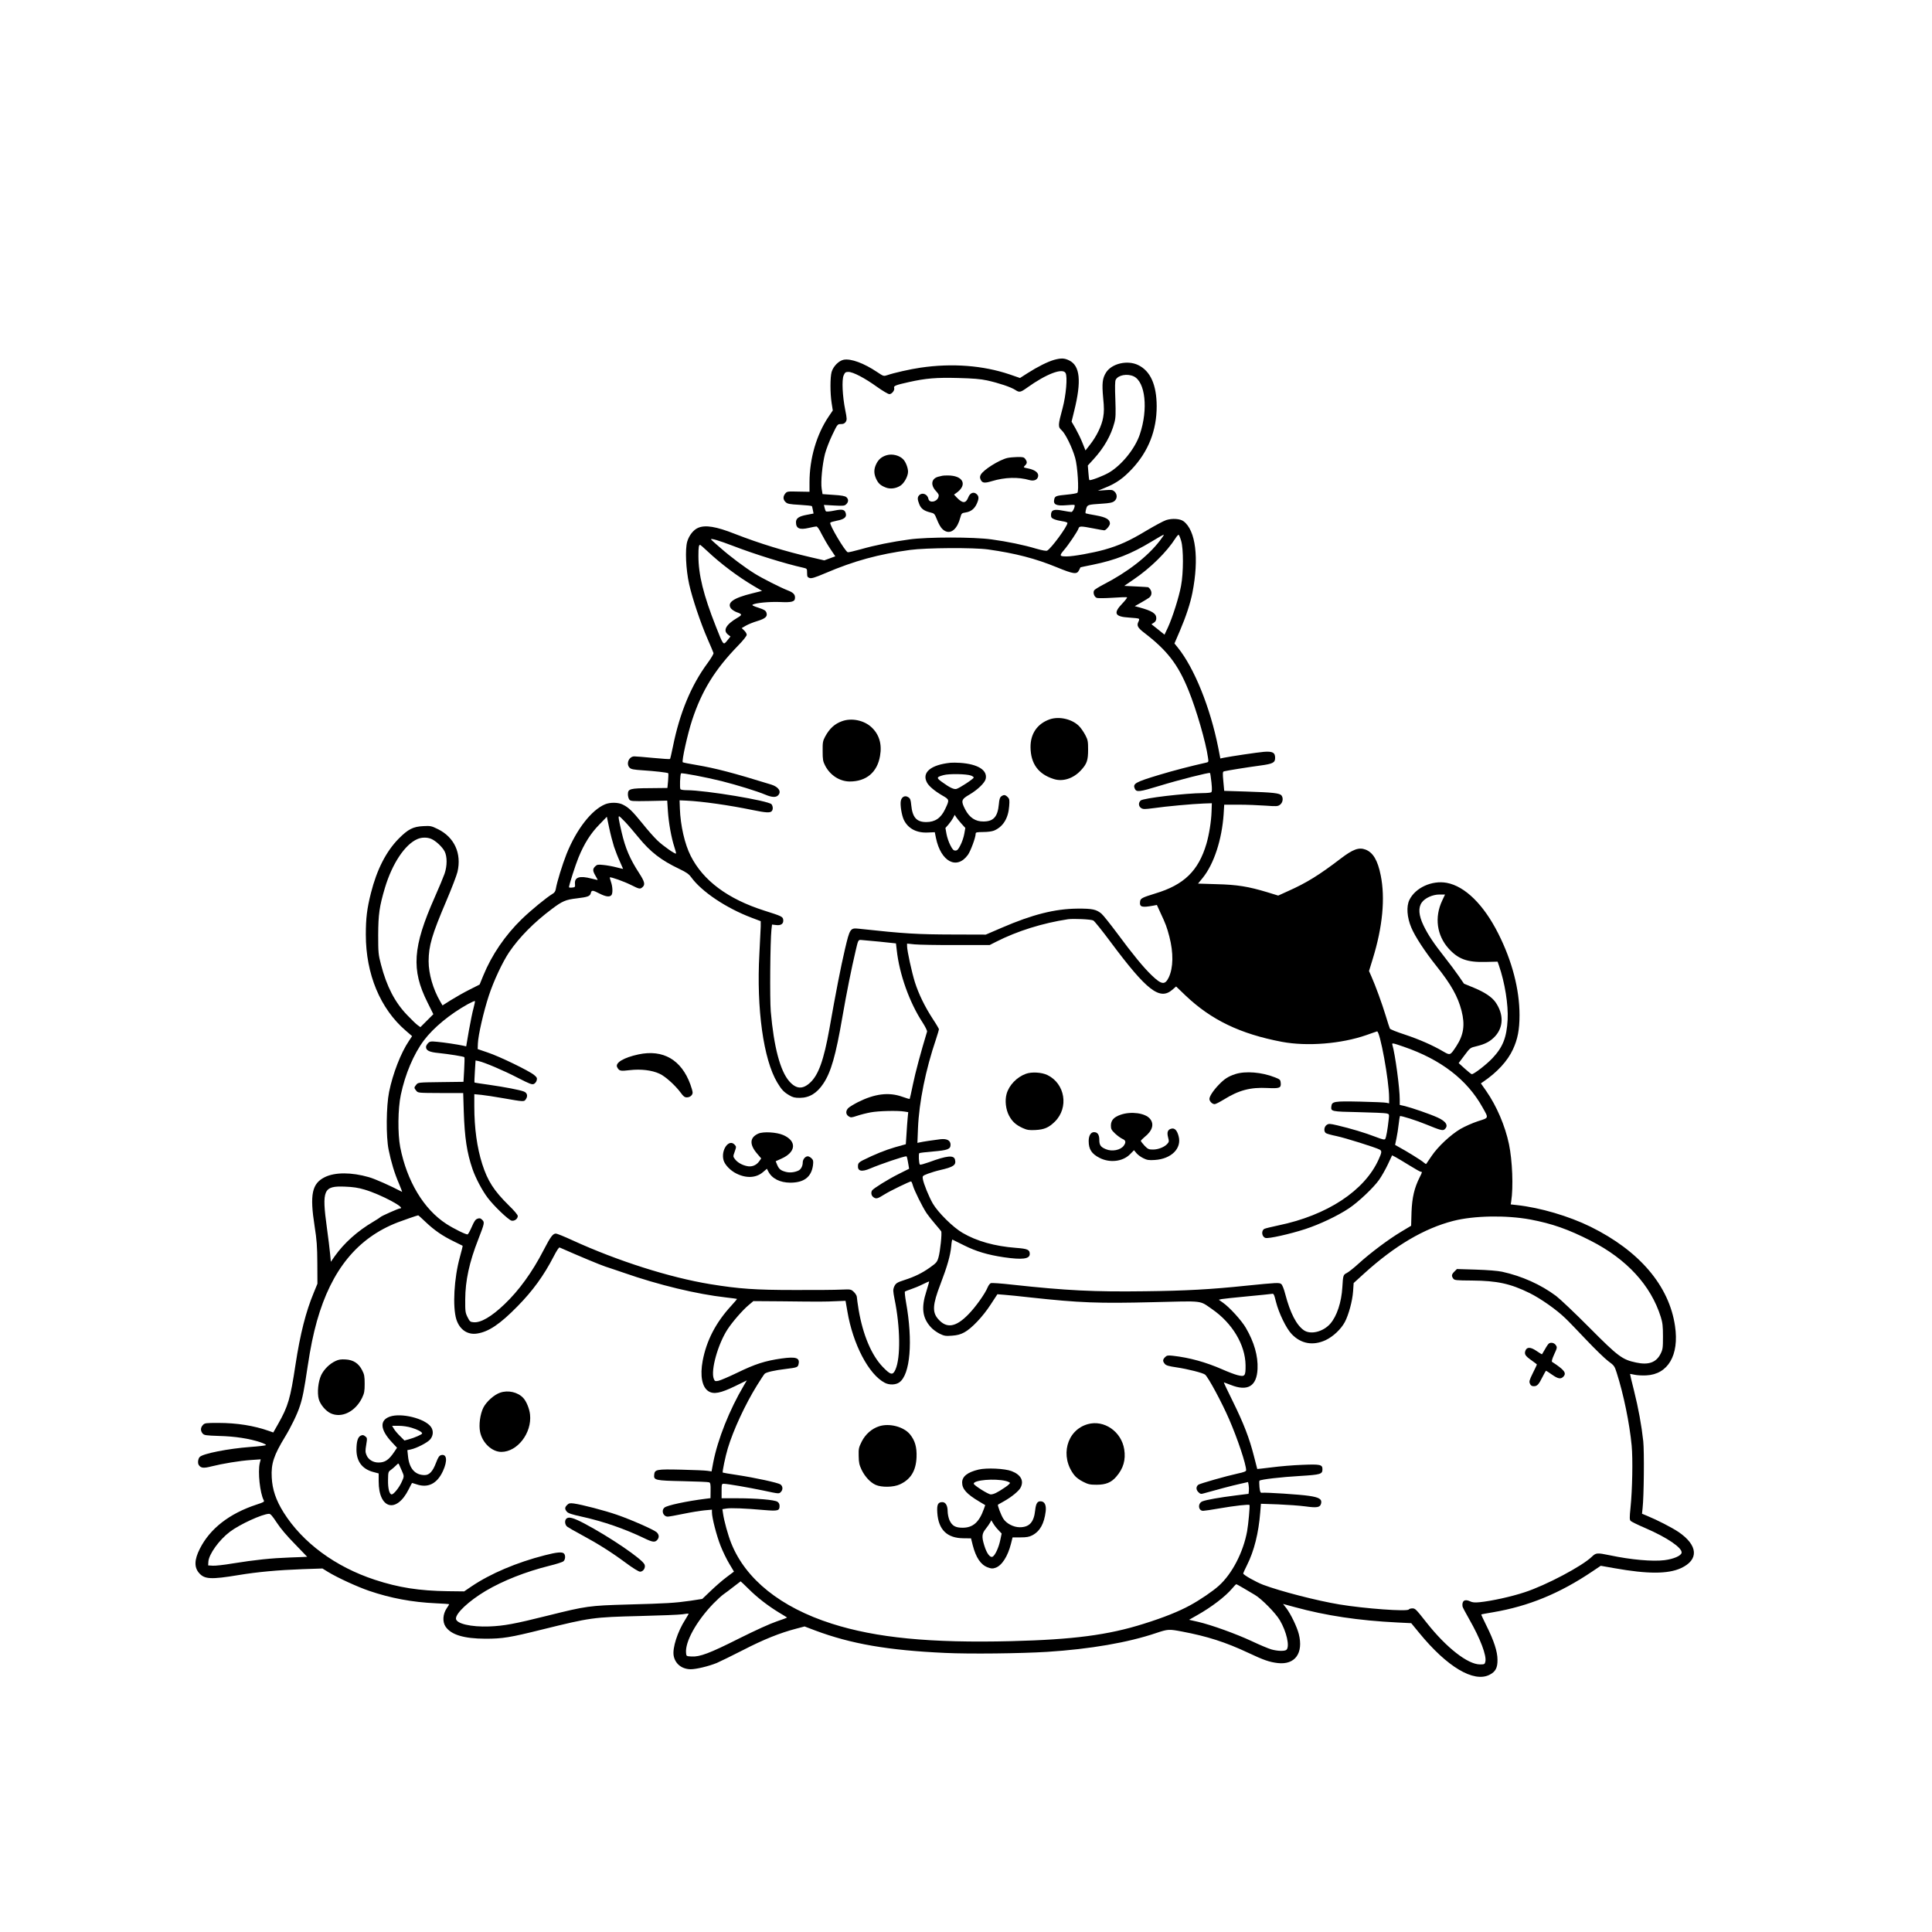 <?xml version="1.0" standalone="no"?>
<!DOCTYPE svg PUBLIC "-//W3C//DTD SVG 20010904//EN"
 "http://www.w3.org/TR/2001/REC-SVG-20010904/DTD/svg10.dtd">
<svg version="1.0" xmlns="http://www.w3.org/2000/svg"
 width="2000pt" height="2000pt" viewBox="0 0 2000 2000"
 preserveAspectRatio="xMidYMid meet">
<g transform="translate(0,2000) scale(0.1,-0.1)"
fill="#000000" stroke="none">
<path d="M10913 16275 c-65 -18 -173 -72 -276 -138 l-78 -50 -107 37 c-275 93
-595 118 -922 70 -105 -15 -278 -54 -346 -78 -36 -12 -39 -11 -103 32 -137 92
-271 142 -347 128 -51 -10 -108 -68 -125 -126 -16 -56 -16 -221 0 -322 l12
-77 -42 -62 c-126 -186 -199 -435 -199 -682 l0 -98 -116 2 c-111 3 -117 2
-135 -20 -25 -31 -24 -63 4 -89 19 -18 39 -22 145 -28 68 -4 124 -10 126 -13
3 -3 7 -22 11 -42 l7 -35 -73 -14 c-80 -15 -109 -36 -109 -76 0 -65 37 -81
132 -59 35 8 70 15 79 15 10 0 30 -28 53 -76 21 -41 61 -111 90 -154 l53 -79
-57 -21 -57 -21 -134 31 c-273 63 -534 143 -791 243 -195 77 -306 95 -381 63
-48 -20 -94 -78 -113 -143 -23 -80 -14 -287 20 -440 32 -145 119 -404 191
-568 31 -71 59 -137 61 -145 3 -8 -25 -55 -61 -104 -170 -230 -289 -516 -359
-865 -14 -68 -27 -125 -30 -128 -2 -3 -80 2 -173 11 -92 9 -181 16 -196 16
-57 0 -89 -78 -49 -118 15 -15 42 -20 133 -26 125 -8 260 -23 267 -31 2 -2 1
-37 -2 -78 l-7 -74 -182 -2 c-206 -1 -227 -7 -227 -64 0 -18 6 -42 14 -53 14
-18 26 -19 204 -16 l189 4 7 -108 c8 -123 36 -278 67 -372 12 -35 19 -65 17
-68 -9 -8 -132 78 -191 134 -33 31 -104 111 -157 178 -105 129 -141 164 -201
194 -47 25 -132 26 -185 4 -140 -58 -297 -259 -399 -514 -43 -108 -100 -293
-111 -361 -4 -25 -14 -41 -34 -52 -63 -38 -222 -168 -319 -262 -172 -167 -311
-371 -398 -584 l-38 -93 -105 -53 c-58 -29 -144 -78 -192 -108 l-87 -55 -24
41 c-74 127 -120 286 -120 417 1 161 34 273 184 625 54 127 106 262 115 300
44 190 -32 357 -201 441 -69 34 -78 36 -152 32 -107 -5 -158 -31 -258 -132
-128 -131 -224 -318 -285 -560 -41 -162 -53 -261 -53 -431 0 -409 149 -767
413 -994 l66 -57 -33 -50 c-83 -122 -167 -339 -205 -527 -30 -148 -33 -462 -5
-599 26 -128 61 -244 106 -348 21 -50 36 -90 33 -88 -122 64 -277 133 -343
152 -181 52 -350 52 -455 1 -135 -66 -159 -179 -107 -510 22 -140 27 -207 28
-382 l1 -212 -38 -93 c-81 -194 -140 -424 -189 -745 -54 -356 -76 -429 -180
-614 l-50 -88 -42 15 c-158 56 -335 84 -527 84 -130 0 -141 -1 -160 -22 -25
-27 -26 -59 -3 -87 17 -19 30 -21 173 -26 163 -4 312 -27 428 -66 35 -12 60
-25 55 -29 -4 -4 -78 -13 -163 -19 -227 -17 -487 -68 -522 -103 -18 -18 -24
-64 -10 -84 21 -32 50 -35 131 -14 116 29 291 58 408 66 l102 7 -10 -39 c-21
-92 2 -311 41 -384 9 -16 1 -21 -73 -45 -283 -93 -483 -249 -588 -457 -58
-114 -60 -193 -8 -252 56 -65 124 -68 409 -21 192 32 409 52 661 61 l207 7 60
-37 c99 -60 300 -152 422 -194 223 -76 446 -118 690 -129 77 -3 140 -8 140
-10 0 -2 -12 -22 -27 -44 -39 -59 -44 -137 -11 -187 57 -85 189 -125 413 -126
179 0 257 13 590 96 499 123 523 127 1010 139 209 5 407 13 440 18 33 6 61 8
63 7 2 -2 -14 -30 -34 -62 -81 -126 -135 -296 -120 -375 16 -84 85 -138 176
-139 57 0 186 31 270 65 35 15 159 76 275 135 209 108 381 177 547 220 l87 23
108 -41 c374 -140 756 -206 1347 -233 254 -12 779 -6 1056 11 448 29 836 96
1129 195 122 41 133 41 269 15 260 -49 450 -110 682 -219 159 -75 221 -97 308
-107 179 -20 267 103 217 301 -19 74 -82 205 -128 266 l-35 45 122 -33 c322
-88 659 -139 1063 -159 l142 -7 83 -101 c288 -352 564 -517 728 -433 61 31 83
71 82 155 0 85 -37 198 -114 352 -31 63 -56 116 -54 117 1 2 56 12 122 23 369
63 688 194 1027 422 l88 59 142 -25 c342 -61 552 -61 687 0 190 87 179 238
-27 377 -68 45 -217 122 -322 165 l-53 22 6 57 c14 123 18 588 7 693 -18 165
-50 341 -96 525 -24 94 -42 171 -41 172 1 1 22 -3 46 -8 25 -6 79 -9 121 -7
226 10 343 209 299 509 -60 418 -368 780 -875 1030 -224 110 -522 198 -763
224 l-63 7 5 32 c23 149 12 421 -23 591 -40 191 -128 396 -235 550 l-56 80 22
15 c146 99 253 215 309 335 50 107 69 206 69 357 0 266 -77 561 -220 844 -151
300 -345 490 -534 525 -153 28 -325 -51 -386 -177 -33 -67 -25 -181 20 -287
38 -91 141 -248 258 -395 154 -193 224 -318 262 -466 37 -146 22 -249 -54
-366 -64 -97 -63 -97 -137 -54 -107 63 -248 125 -399 175 -80 26 -148 53 -152
61 -4 7 -23 67 -43 133 -39 128 -107 314 -148 406 l-25 57 39 127 c102 330
130 628 82 864 -31 155 -79 236 -157 266 -69 26 -130 4 -257 -93 -221 -169
-354 -252 -548 -338 l-99 -45 -114 35 c-196 59 -311 78 -524 83 l-192 6 49 60
c116 144 198 396 216 658 l6 99 151 0 c83 0 207 -5 276 -10 114 -8 127 -8 150
9 29 21 37 67 17 95 -19 26 -87 33 -368 42 l-226 7 -9 99 c-8 84 -7 99 6 103
25 7 246 43 375 60 133 18 155 30 155 80 0 55 -27 69 -117 62 -70 -6 -338 -46
-419 -62 l-31 -7 -22 113 c-83 417 -249 826 -419 1036 l-34 42 55 128 c64 150
109 286 131 398 70 355 34 645 -92 739 -36 27 -118 32 -180 12 -28 -9 -120
-59 -206 -110 -174 -105 -283 -154 -436 -197 -119 -33 -320 -69 -385 -69 -78
0 -81 6 -32 64 49 57 143 196 152 226 8 25 24 25 153 0 56 -11 107 -20 113
-20 18 0 59 49 59 70 0 43 -40 66 -146 85 -54 9 -102 19 -105 21 -4 2 -2 21 4
43 13 47 13 47 165 57 79 5 108 11 127 26 32 25 33 70 3 99 -21 19 -30 20 -98
15 l-75 -6 80 33 c111 45 181 95 272 191 171 182 257 400 257 651 -1 222 -65
365 -192 426 -111 54 -273 16 -332 -77 -38 -60 -44 -113 -30 -264 10 -100 10
-144 0 -200 -14 -85 -68 -197 -137 -284 l-46 -59 -32 80 c-17 43 -50 110 -72
149 l-40 69 28 115 c75 304 60 462 -51 518 -50 25 -83 27 -157 7z m118 -137
c21 -39 5 -228 -31 -363 -48 -177 -49 -194 -10 -229 38 -33 110 -179 140 -286
25 -84 41 -343 23 -361 -6 -6 -53 -14 -105 -19 -114 -11 -126 -15 -134 -46
-14 -57 18 -73 126 -64 41 4 78 5 82 3 13 -6 -15 -73 -31 -73 -9 0 -50 6 -91
14 -90 18 -120 7 -120 -45 0 -25 6 -33 33 -44 19 -8 57 -17 85 -21 30 -4 52
-12 52 -18 0 -35 -168 -264 -210 -286 -10 -5 -50 2 -113 20 -126 38 -299 74
-462 96 -183 26 -664 26 -850 0 -179 -24 -357 -60 -504 -102 -68 -19 -129 -33
-135 -31 -30 12 -193 287 -181 306 2 5 34 14 69 21 74 14 102 36 92 74 -10 42
-35 48 -121 30 -43 -9 -81 -12 -85 -7 -4 4 -11 21 -14 37 l-7 29 106 -6 c96
-5 108 -4 126 14 24 24 24 51 1 72 -13 12 -49 19 -133 24 l-114 8 -9 55 c-11
70 6 249 34 361 12 46 46 135 76 197 53 111 54 112 89 112 25 0 39 6 50 23 13
21 13 33 -5 122 -29 145 -37 310 -17 358 14 32 20 37 50 37 48 0 170 -64 296
-155 58 -41 115 -75 128 -75 26 0 58 42 49 65 -7 20 18 30 154 60 175 39 282
48 508 42 154 -4 231 -10 300 -25 122 -27 248 -69 293 -99 41 -27 53 -25 119
22 202 145 371 209 401 153z m705 -34 c121 -57 151 -339 64 -599 -49 -148
-188 -320 -321 -398 -61 -35 -194 -86 -202 -76 -3 2 -7 37 -10 77 l-6 73 61
67 c107 117 180 246 214 376 14 51 15 92 10 243 -5 124 -4 189 4 202 25 49
120 66 186 35z m271 -1701 c-127 -165 -335 -326 -586 -455 -46 -24 -88 -50
-94 -59 -15 -23 0 -68 26 -78 12 -5 85 -4 165 1 79 6 146 8 149 4 3 -3 -19
-33 -50 -65 -95 -99 -77 -135 70 -144 51 -3 97 -8 102 -12 6 -3 4 -16 -4 -31
-20 -39 -8 -62 58 -113 239 -183 351 -327 460 -596 80 -195 180 -539 202 -697
7 -44 6 -47 -16 -52 -165 -37 -345 -84 -484 -126 -256 -77 -281 -92 -257 -146
17 -36 49 -32 255 31 202 62 514 141 523 133 3 -3 9 -47 15 -99 7 -72 6 -94
-3 -101 -7 -4 -44 -8 -83 -8 -184 -1 -620 -52 -647 -77 -25 -23 -23 -59 5 -78
21 -13 35 -13 128 -1 130 19 407 44 519 48 l85 3 -3 -85 c-3 -101 -25 -238
-53 -335 -83 -280 -232 -425 -529 -514 -139 -43 -154 -51 -158 -84 -7 -57 17
-64 138 -42 l36 7 36 -79 c56 -119 67 -150 93 -248 44 -170 41 -323 -6 -423
-39 -81 -74 -77 -176 21 -83 79 -195 215 -359 437 -72 96 -144 187 -162 202
-53 44 -94 53 -247 52 -236 -2 -468 -61 -785 -198 l-165 -71 -335 1 c-375 1
-501 8 -980 60 -88 10 -93 2 -144 -216 -43 -184 -94 -445 -160 -820 -58 -324
-113 -478 -200 -558 -77 -71 -144 -67 -216 15 -93 106 -159 354 -191 722 -11
131 -6 725 7 848 l6 52 42 -5 c51 -7 79 14 74 54 -4 33 -15 38 -198 96 -376
120 -631 310 -760 566 -62 122 -106 315 -112 490 l-3 85 70 -3 c167 -8 442
-47 689 -98 132 -27 176 -30 194 -12 16 16 15 50 -1 72 -26 36 -683 146 -877
146 -31 0 -60 4 -66 10 -9 9 -4 153 6 164 8 8 259 -40 420 -80 162 -41 366
-104 452 -140 66 -28 110 -31 132 -8 39 38 7 88 -70 112 -398 123 -576 169
-775 203 -74 12 -137 25 -141 28 -13 11 50 295 97 437 100 304 236 524 476
771 53 54 89 100 89 112 0 11 -12 31 -26 44 l-26 25 43 25 c24 14 76 35 116
47 86 26 111 48 97 88 -8 22 -22 31 -83 51 -53 17 -70 26 -59 32 33 18 168 31
280 27 129 -6 158 3 158 46 0 34 -20 53 -77 75 -74 29 -266 126 -342 174 -101
63 -246 171 -353 265 -54 46 -98 86 -98 89 0 12 82 -12 223 -66 234 -90 547
-187 732 -228 39 -9 40 -10 40 -53 0 -38 3 -46 25 -53 20 -7 52 2 165 50 297
127 550 196 875 240 169 23 660 26 810 5 283 -40 490 -94 709 -184 173 -71
208 -76 230 -33 9 17 16 31 16 32 0 1 58 13 128 27 234 48 397 112 607 239 68
42 126 74 128 72 2 -2 -16 -30 -41 -62z m220 -1 c25 -81 25 -330 -1 -467 -21
-115 -88 -327 -137 -433 l-34 -72 -67 54 -68 54 25 16 c17 11 25 26 25 46 0
49 -43 76 -174 112 l-49 13 62 35 c34 19 73 43 87 53 35 27 31 77 -9 108 -1 1
-58 5 -126 8 l-123 6 98 67 c174 118 342 284 432 425 14 23 30 39 34 37 4 -3
16 -31 25 -62z m-4905 -107 c138 -130 313 -262 480 -361 l87 -51 -104 -26
c-195 -48 -262 -96 -218 -156 11 -13 37 -30 58 -38 59 -20 61 -28 9 -58 -118
-69 -153 -131 -98 -174 l26 -20 -33 -41 c-42 -52 -40 -54 -118 144 -129 326
-181 537 -181 732 0 91 4 114 18 114 2 0 36 -29 74 -65z m-851 -2803 c30 -31
92 -104 138 -160 125 -153 234 -237 425 -328 71 -34 97 -52 121 -85 108 -149
361 -319 625 -419 l95 -36 0 -55 c-1 -30 -7 -157 -14 -284 -31 -567 42 -1092
185 -1331 45 -75 68 -99 124 -132 37 -22 57 -27 110 -27 100 1 177 48 244 149
79 119 128 291 196 686 44 254 94 503 137 685 25 110 28 115 52 115 14 -1 103
-9 196 -18 l170 -18 8 -69 c27 -250 132 -543 267 -749 28 -43 49 -86 47 -95
-65 -214 -122 -427 -146 -545 -17 -82 -32 -150 -34 -152 -2 -2 -37 8 -78 23
-139 49 -284 31 -459 -57 -41 -21 -85 -48 -97 -59 -30 -29 -30 -66 2 -87 23
-15 29 -14 87 5 35 12 98 28 142 36 79 15 279 20 350 8 l38 -6 -6 -61 c-3 -34
-9 -108 -12 -166 l-7 -105 -111 -31 c-100 -29 -210 -73 -336 -136 -35 -18 -46
-29 -48 -51 -7 -61 36 -72 127 -33 111 47 344 126 373 126 6 0 10 -16 23 -92
l6 -37 -108 -54 c-110 -55 -261 -149 -275 -170 -15 -23 -8 -57 16 -72 27 -18
41 -14 111 30 51 33 261 135 276 135 4 0 13 -19 19 -42 14 -50 99 -223 143
-288 17 -25 56 -74 87 -110 31 -36 59 -70 63 -76 10 -17 -10 -210 -28 -271
-14 -48 -22 -57 -88 -104 -80 -57 -157 -95 -262 -129 -82 -26 -94 -35 -111
-75 -10 -26 -9 -45 6 -121 60 -292 64 -608 10 -731 -28 -63 -50 -58 -132 27
-116 121 -204 328 -249 588 -10 63 -19 124 -19 136 0 12 -14 35 -30 51 -31 29
-31 29 -133 25 -56 -3 -273 -5 -482 -4 -408 0 -573 12 -870 60 -422 69 -960
240 -1430 455 -82 38 -159 69 -170 69 -32 0 -55 -31 -128 -172 -117 -227 -254
-416 -404 -559 -135 -129 -245 -193 -319 -187 -36 3 -41 7 -64 53 -23 46 -25
60 -24 185 1 192 42 384 135 620 65 168 67 176 41 202 -18 18 -26 20 -49 12
-21 -7 -34 -26 -59 -84 -18 -41 -37 -76 -43 -78 -15 -5 -143 58 -220 108 -235
152 -409 443 -478 795 -27 140 -24 398 6 540 45 216 134 425 240 566 100 132
269 271 454 374 37 20 70 35 73 32 3 -2 -4 -35 -14 -73 -11 -38 -32 -143 -48
-232 l-28 -164 -30 7 c-66 14 -195 33 -267 40 -70 7 -79 5 -98 -14 -12 -12
-21 -29 -21 -39 0 -37 35 -54 132 -63 105 -11 257 -35 265 -43 3 -3 2 -61 -2
-130 l-7 -125 -235 -3 c-233 -3 -235 -3 -254 -27 -24 -29 -24 -33 0 -62 18
-23 20 -23 252 -24 l234 0 6 -195 c9 -266 32 -422 90 -591 31 -91 100 -223
158 -299 64 -85 213 -227 246 -236 30 -7 65 18 65 48 0 12 -39 58 -94 111
-153 151 -218 252 -274 427 -54 169 -82 373 -82 597 l0 126 73 -7 c39 -4 137
-19 217 -33 229 -40 225 -40 245 -10 21 33 12 65 -23 78 -44 17 -198 46 -357
69 -82 11 -151 22 -153 24 -2 2 0 54 4 116 l7 112 30 -6 c59 -12 264 -99 406
-173 123 -63 148 -73 168 -64 12 6 26 23 29 38 6 22 2 31 -27 55 -50 42 -358
192 -479 232 l-105 36 2 57 c3 87 59 330 113 495 50 153 143 351 212 453 105
154 256 307 442 446 106 80 142 96 256 109 116 14 138 22 146 55 8 32 18 32
90 -5 63 -32 102 -38 122 -18 17 17 15 87 -3 138 -8 24 -14 45 -12 47 8 8 147
-42 219 -78 88 -44 94 -45 120 -22 29 26 21 57 -36 145 -96 148 -142 256 -181
423 -31 134 -36 165 -26 165 4 0 32 -26 62 -58z m-115 -256 c15 -45 42 -114
61 -155 18 -40 33 -74 33 -75 0 -2 -32 6 -71 16 -39 10 -99 21 -134 24 -55 6
-65 4 -84 -15 -27 -27 -27 -45 4 -98 14 -23 24 -43 21 -43 -3 0 -31 7 -63 15
-122 32 -177 15 -171 -54 3 -34 1 -36 -29 -39 -18 -2 -33 0 -33 3 0 22 66 229
99 309 58 142 126 250 215 340 l78 81 24 -114 c13 -63 36 -151 50 -195z
m-1892 80 c47 -20 114 -82 139 -130 27 -54 27 -149 -1 -231 -12 -34 -57 -143
-102 -244 -228 -514 -244 -750 -75 -1087 l61 -123 -67 -67 -67 -67 -29 21
c-16 11 -64 58 -108 104 -128 133 -212 296 -271 523 -27 103 -29 122 -29 305
1 217 12 294 70 490 75 250 207 449 336 504 43 19 100 20 143 2z m10465 -640
c-81 -172 -55 -359 66 -494 100 -111 193 -145 384 -140 l124 3 14 -40 c61
-176 98 -406 90 -560 -10 -185 -49 -284 -156 -398 -64 -68 -193 -167 -215
-167 -6 1 -39 27 -73 58 l-63 57 60 80 c59 79 59 79 127 95 90 22 140 49 190
102 88 96 90 228 6 351 -38 55 -112 105 -226 152 l-102 42 -55 80 c-30 44 -94
129 -141 189 -119 151 -175 235 -223 334 -50 104 -56 184 -18 237 33 47 113
83 183 83 l58 0 -30 -64z m-3611 -205 c12 -6 93 -107 180 -224 375 -503 508
-606 639 -492 l38 33 96 -92 c268 -255 568 -399 999 -481 261 -49 614 -21 875
70 55 20 104 36 110 38 30 7 125 -511 125 -687 l0 -58 -27 6 c-16 4 -138 9
-273 12 -271 6 -292 2 -298 -49 -6 -53 -2 -54 281 -60 144 -3 275 -9 290 -13
29 -7 29 -7 22 -68 -10 -93 -25 -181 -35 -196 -7 -11 -26 -7 -102 22 -105 41
-260 87 -392 118 -81 19 -91 19 -112 5 -27 -18 -33 -65 -10 -84 8 -7 59 -21
113 -32 90 -19 399 -116 444 -139 26 -14 24 -29 -10 -104 -146 -323 -533 -577
-1036 -681 -71 -15 -137 -31 -146 -36 -35 -18 -28 -82 11 -94 30 -10 253 40
410 91 153 50 338 138 455 216 97 65 252 211 311 294 24 34 65 105 90 158 l45
96 37 -19 c20 -11 84 -49 142 -85 58 -36 111 -66 118 -66 16 0 16 -3 -12 -58
-55 -110 -78 -208 -84 -359 l-4 -142 -105 -63 c-129 -77 -318 -219 -438 -328
-49 -45 -105 -89 -123 -98 -37 -18 -39 -24 -46 -147 -9 -156 -57 -300 -125
-378 -74 -84 -203 -116 -273 -68 -77 53 -142 179 -193 374 -14 55 -31 97 -42
105 -21 16 -49 14 -358 -17 -372 -39 -629 -53 -1051 -58 -528 -7 -814 7 -1374
68 -113 13 -214 20 -223 16 -10 -4 -25 -24 -33 -44 -28 -68 -127 -206 -200
-280 -130 -133 -225 -148 -312 -48 -63 71 -58 150 23 360 71 186 103 298 112
393 3 40 9 71 12 70 3 -2 58 -29 121 -60 126 -63 245 -98 411 -123 193 -28
269 -18 269 34 0 44 -22 54 -141 63 -222 17 -407 69 -554 155 -99 57 -254 211
-308 303 -41 71 -96 206 -104 256 -5 31 -3 32 53 54 33 12 88 29 124 37 143
33 170 52 156 109 -12 48 -82 42 -269 -27 -48 -17 -90 -29 -94 -25 -11 10 -16
113 -6 119 5 3 70 11 144 17 150 13 179 24 179 70 0 44 -37 64 -103 57 -74 -9
-188 -26 -216 -33 l-24 -5 6 153 c11 267 79 605 187 922 16 50 30 95 30 101 0
5 -29 55 -65 109 -81 125 -144 253 -184 378 -32 102 -81 326 -81 373 l0 27 78
-8 c42 -4 235 -8 427 -7 l350 0 65 33 c222 113 483 194 745 234 57 8 240 0
263 -13z m3214 -1307 c384 -132 655 -340 815 -627 65 -116 68 -107 -48 -144
-55 -18 -136 -54 -181 -80 -104 -62 -234 -184 -299 -281 -28 -42 -53 -79 -55
-81 -2 -3 -14 5 -27 16 -19 19 -183 120 -265 164 l-30 17 14 67 c8 37 18 103
23 147 5 43 11 81 13 84 8 7 173 -45 274 -87 139 -57 169 -66 187 -51 45 38
19 83 -72 124 -79 36 -266 100 -338 118 l-53 12 0 57 c0 118 -48 471 -76 564
-7 23 -1 22 118 -19z m-10757 -1479 c169 -50 440 -195 364 -195 -15 0 -192
-79 -199 -88 -3 -4 -38 -27 -77 -50 -163 -96 -300 -219 -397 -355 l-41 -59 -8
84 c-4 45 -19 166 -33 268 -54 394 -36 435 186 426 85 -3 138 -11 205 -31z
m634 -338 c89 -84 173 -142 291 -199 47 -23 87 -43 89 -44 2 -2 -11 -54 -28
-116 -61 -219 -77 -516 -37 -646 34 -106 115 -162 214 -147 120 18 238 97 421
284 157 160 270 316 371 511 31 61 56 99 63 96 211 -93 418 -179 472 -197 39
-12 124 -42 190 -64 366 -128 759 -222 1060 -256 61 -7 112 -14 114 -15 2 -2
-25 -34 -59 -71 -160 -174 -256 -359 -296 -570 -29 -155 -6 -273 60 -315 54
-34 125 -20 272 51 l125 61 -31 -53 c-148 -250 -271 -558 -317 -798 l-17 -91
-41 6 c-22 4 -143 9 -270 12 -259 6 -278 3 -283 -53 -6 -56 11 -60 298 -66
140 -3 262 -8 271 -12 13 -5 16 -21 15 -85 l-1 -79 -50 -6 c-197 -25 -401 -68
-427 -92 -36 -32 -12 -93 35 -93 12 0 85 13 162 29 77 16 175 32 218 36 l77 7
0 -28 c0 -55 48 -242 89 -345 22 -57 63 -141 90 -186 l49 -82 -77 -58 c-42
-31 -115 -95 -163 -141 l-88 -84 -123 -19 c-162 -23 -245 -28 -652 -39 -394
-11 -428 -16 -821 -114 -348 -87 -456 -107 -609 -113 -189 -7 -345 29 -345 82
0 57 134 182 306 285 181 107 413 199 661 261 70 17 136 38 146 47 20 17 23
62 5 80 -19 19 -74 14 -198 -18 -290 -74 -562 -189 -760 -323 l-75 -51 -170 2
c-294 4 -508 37 -754 118 -409 134 -748 384 -945 697 -80 128 -117 238 -123
363 -8 142 22 230 137 419 61 100 128 237 154 319 28 83 45 170 80 406 31 206
58 334 97 475 150 530 420 860 836 1021 55 21 195 70 212 73 2 1 38 -32 80
-72z m11432 29 c227 -43 393 -101 628 -221 372 -190 621 -462 723 -787 19 -60
23 -96 23 -203 0 -119 -2 -134 -25 -180 -45 -89 -124 -118 -253 -90 -143 30
-185 61 -482 360 -148 149 -304 297 -346 329 -158 118 -354 206 -559 251 -47
10 -148 18 -272 22 l-196 6 -26 -26 c-30 -30 -32 -45 -12 -73 13 -17 28 -19
193 -20 262 -2 399 -32 598 -130 113 -56 279 -172 370 -261 28 -26 124 -126
215 -222 91 -96 194 -196 229 -222 60 -44 65 -50 87 -120 71 -221 133 -523
155 -754 13 -138 7 -458 -12 -643 -11 -105 -10 -125 2 -137 8 -8 75 -41 150
-73 227 -98 384 -205 377 -256 -5 -31 -82 -65 -178 -77 -123 -15 -344 4 -566
51 -131 27 -142 26 -184 -14 -100 -98 -476 -297 -697 -369 -139 -46 -340 -90
-465 -103 -53 -5 -75 -3 -102 10 -54 25 -84 4 -76 -54 1 -8 33 -69 71 -135
113 -198 181 -376 165 -438 -6 -25 -10 -27 -55 -27 -126 0 -347 172 -551 430
-115 146 -120 150 -150 150 -16 0 -32 -5 -36 -11 -14 -24 -460 9 -719 52 -230
38 -610 136 -788 203 -74 28 -207 103 -207 117 0 5 17 44 39 87 74 147 120
333 137 546 l7 89 176 -6 c97 -4 225 -13 284 -21 122 -17 153 -11 163 30 11
44 -20 64 -126 79 -90 14 -445 37 -485 32 -17 -2 -21 6 -27 58 -3 33 -3 63 0
67 13 13 226 38 422 49 212 13 230 19 230 70 0 48 -24 53 -210 45 -91 -3 -232
-15 -315 -26 -82 -10 -150 -18 -150 -17 -1 1 -16 61 -34 132 -47 186 -107 341
-219 568 -54 108 -95 197 -93 197 2 0 34 -12 70 -26 176 -71 271 -15 279 165
6 133 -34 276 -121 425 -43 75 -171 216 -239 262 l-41 29 29 7 c16 3 135 16
264 28 129 12 244 24 256 26 19 5 23 -3 43 -83 29 -116 107 -277 163 -334 97
-101 221 -122 351 -62 78 37 159 113 199 188 39 74 78 217 85 316 l6 87 111
101 c316 286 617 464 919 542 213 55 547 61 798 15z m-6251 -743 c-55 -169
-42 -275 45 -371 20 -23 61 -53 91 -68 49 -24 63 -26 129 -21 55 4 88 13 127
34 75 40 192 163 273 288 l70 107 75 -6 c41 -3 161 -15 265 -27 515 -56 702
-63 1274 -49 531 13 474 20 608 -72 210 -145 344 -369 347 -580 1 -114 -6
-123 -85 -103 -31 8 -101 35 -155 59 -171 75 -341 122 -511 141 -54 6 -64 4
-82 -14 -26 -26 -26 -42 -3 -70 13 -16 40 -24 122 -36 115 -17 273 -57 295
-75 33 -27 173 -287 248 -460 88 -202 177 -469 177 -530 0 -11 -24 -21 -87
-34 -120 -26 -393 -104 -408 -116 -25 -20 -25 -51 0 -76 20 -20 28 -22 57 -13
120 34 296 81 370 97 l88 20 6 -33 c3 -17 4 -45 2 -60 l-3 -29 -135 -17 c-161
-20 -304 -45 -343 -61 -50 -20 -44 -98 8 -98 13 0 88 11 167 25 162 28 307 44
313 35 5 -9 -12 -201 -25 -272 -40 -217 -155 -440 -293 -564 -62 -56 -194
-146 -297 -202 -115 -63 -274 -127 -479 -191 -369 -117 -733 -164 -1368 -180
-842 -21 -1403 34 -1863 181 -527 168 -891 459 -1040 832 -33 81 -75 234 -85
307 l-7 46 43 7 c46 7 191 2 391 -16 142 -12 158 -7 158 43 0 19 -8 34 -22 43
-31 20 -217 36 -415 36 l-163 0 0 75 c0 71 1 75 23 75 36 0 256 -38 409 -70
164 -35 162 -35 182 -14 23 23 20 61 -6 78 -29 18 -258 68 -448 97 -80 12
-146 23 -148 25 -7 5 28 171 52 250 57 190 180 455 302 652 37 59 72 113 79
120 15 17 104 37 222 51 113 14 122 17 129 47 17 68 -24 82 -175 61 -171 -24
-275 -58 -456 -146 -89 -43 -178 -81 -198 -85 -34 -6 -38 -5 -48 21 -34 86 44
363 144 514 52 79 155 197 215 247 l51 43 288 -2 c414 -5 457 -4 567 1 l99 4
19 -109 c57 -340 221 -654 388 -740 46 -24 113 -22 150 5 113 81 142 425 69
830 -10 57 -15 107 -11 110 4 3 32 14 62 24 30 10 84 32 120 50 36 18 66 31
68 30 2 -1 -11 -46 -28 -101z m-6725 -2395 c39 -60 105 -138 188 -222 70 -72
127 -131 127 -132 0 0 -80 -4 -177 -7 -197 -7 -359 -24 -596 -62 -87 -15 -180
-25 -205 -23 l-47 3 2 38 c5 78 112 227 224 311 101 76 333 183 404 185 15 1
36 -24 80 -91z m4884 -686 c91 -91 202 -176 315 -245 44 -26 81 -49 83 -51 3
-2 -46 -21 -107 -41 -68 -23 -218 -91 -388 -176 -304 -153 -407 -192 -493
-187 -54 3 -54 3 -57 37 -11 115 106 327 282 510 39 40 87 84 106 97 19 13 67
49 105 79 39 30 71 55 72 55 2 0 38 -35 82 -78z m5121 9 c36 -22 90 -54 120
-71 70 -41 215 -188 259 -263 69 -117 104 -270 69 -305 -17 -17 -94 -15 -159
4 -30 9 -119 46 -199 84 -165 77 -420 169 -558 201 l-93 21 83 47 c149 84 292
193 363 277 20 24 39 44 43 44 4 0 36 -18 72 -39z"/>
<path d="M9180 15288 c-52 -15 -86 -43 -109 -91 -26 -53 -26 -99 -2 -152 22
-48 44 -69 96 -90 48 -21 110 -13 157 18 39 26 78 98 78 144 0 39 -23 99 -48
126 -38 42 -113 62 -172 45z"/>
<path d="M10428 15259 c-85 -20 -249 -123 -275 -173 -10 -19 -10 -31 -2 -50
17 -37 39 -40 116 -17 136 41 274 45 391 11 45 -12 80 2 88 36 10 37 -28 69
-100 84 -54 11 -55 11 -35 31 23 23 24 38 3 67 -13 19 -24 22 -82 21 -37 -1
-84 -5 -104 -10z"/>
<path d="M9755 15075 c-5 -2 -22 -6 -38 -9 -74 -17 -88 -83 -30 -147 32 -35
35 -44 27 -67 -18 -50 -94 -62 -103 -16 -9 48 -63 70 -95 38 -20 -20 -20 -43
0 -93 18 -46 48 -69 112 -85 44 -10 47 -14 70 -71 31 -77 55 -109 92 -125 62
-26 122 31 151 142 12 44 15 47 55 53 54 8 91 37 115 89 24 53 24 79 -1 101
-31 28 -69 13 -87 -35 -25 -63 -58 -63 -118 -1 l-29 31 24 17 c119 84 71 182
-90 181 -25 0 -49 -1 -55 -3z"/>
<path d="M10865 12553 c-129 -46 -199 -151 -197 -290 2 -169 81 -277 239 -327
94 -31 203 4 282 89 63 68 75 104 75 215 0 84 -3 101 -27 147 -15 29 -41 68
-58 87 -69 80 -212 115 -314 79z"/>
<path d="M8716 12534 c-76 -27 -129 -76 -174 -159 -24 -45 -27 -60 -26 -150 0
-88 3 -106 26 -151 52 -100 150 -163 254 -164 172 0 285 95 314 264 22 124 -9
226 -92 301 -78 70 -205 95 -302 59z"/>
<path d="M9840 12104 c-204 -21 -299 -100 -245 -203 19 -38 78 -88 160 -136
75 -43 75 -44 29 -141 -44 -93 -104 -134 -196 -134 -100 0 -143 49 -155 177
-5 53 -10 67 -30 80 -34 23 -70 5 -78 -39 -8 -42 9 -147 31 -194 44 -92 134
-139 253 -132 l68 3 12 -60 c51 -246 216 -333 331 -174 28 40 80 179 80 218 0
15 10 17 78 18 46 0 91 6 113 15 93 40 147 127 156 253 5 65 3 75 -16 94 -25
25 -40 26 -66 7 -14 -10 -21 -31 -25 -82 -12 -129 -55 -178 -160 -178 -82 -1
-144 40 -188 124 -46 89 -42 105 43 154 85 50 160 122 169 163 20 90 -80 153
-264 166 -36 2 -81 3 -100 1z m213 -133 c15 -6 27 -15 27 -20 0 -13 -148 -110
-179 -118 -27 -7 -72 15 -154 75 -55 40 -53 48 20 68 55 16 241 13 286 -5z
m-99 -499 l39 -43 -11 -62 c-6 -34 -24 -87 -40 -117 -22 -44 -33 -55 -52 -55
-19 0 -30 11 -52 55 -16 30 -34 83 -40 117 l-11 62 31 35 c17 20 39 51 48 68
l17 33 16 -25 c9 -14 34 -44 55 -68z"/>
<path d="M6610 9085 c-155 -33 -245 -88 -221 -133 21 -39 32 -42 131 -30 114
13 228 0 307 -37 59 -26 164 -121 220 -197 27 -38 41 -48 63 -48 33 0 60 23
60 50 0 11 -10 48 -23 83 -93 256 -282 366 -537 312z"/>
<path d="M7850 8265 c-90 -40 -94 -113 -11 -209 l41 -48 -21 -30 c-30 -42 -78
-61 -128 -49 -52 11 -99 39 -124 73 -19 26 -19 27 -1 77 17 49 17 51 -1 71
-59 65 -144 -54 -115 -160 13 -48 72 -109 134 -139 103 -51 204 -45 274 15
l41 35 15 -29 c38 -73 120 -114 226 -115 143 0 219 58 236 180 5 44 3 54 -15
72 -11 11 -29 21 -39 21 -26 0 -52 -32 -52 -63 0 -38 -19 -73 -45 -85 -41 -19
-91 -24 -131 -13 -53 14 -70 29 -89 73 l-15 37 60 27 c152 68 160 182 18 244
-69 30 -206 38 -258 15z"/>
<path d="M10620 8884 c-94 -34 -175 -118 -200 -209 -19 -68 -8 -162 26 -225
33 -61 70 -95 142 -128 45 -20 65 -23 130 -20 93 5 139 25 203 88 145 145 105
392 -78 481 -60 29 -163 35 -223 13z"/>
<path d="M12788 8881 c-73 -24 -112 -49 -169 -108 -59 -61 -99 -122 -99 -149
0 -25 29 -54 54 -54 10 0 51 21 92 46 159 99 278 130 455 121 125 -6 142 0
137 53 -3 32 -7 37 -62 58 -134 53 -302 67 -408 33z"/>
<path d="M11600 8460 c-70 -24 -100 -58 -100 -112 0 -36 6 -47 45 -84 25 -23
59 -47 75 -54 34 -14 38 -35 14 -69 -33 -47 -122 -65 -187 -37 -53 22 -67 42
-67 96 0 54 -18 80 -55 80 -33 0 -55 -36 -55 -92 0 -85 30 -132 112 -174 107
-55 240 -39 316 37 l41 42 26 -31 c14 -17 46 -40 71 -52 38 -19 57 -22 119
-18 171 11 280 120 246 246 -16 61 -41 87 -75 78 -38 -9 -48 -37 -34 -90 11
-41 10 -47 -8 -67 -29 -33 -93 -59 -148 -59 -44 0 -53 4 -88 40 -21 23 -38 45
-38 50 0 4 18 22 39 40 81 64 102 134 55 189 -49 59 -196 79 -304 41z"/>
<path d="M3474 5911 c-62 -28 -120 -86 -149 -146 -32 -68 -43 -184 -25 -249
16 -57 72 -123 124 -147 114 -52 254 18 324 160 23 49 27 68 27 146 0 77 -4
98 -26 140 -36 72 -92 108 -172 112 -46 3 -73 -1 -103 -16z"/>
<path d="M5177 5583 c-62 -21 -141 -92 -173 -154 -34 -68 -49 -180 -34 -252
23 -114 123 -207 220 -207 166 0 317 196 297 386 -6 60 -38 138 -70 172 -56
61 -158 84 -240 55z"/>
<path d="M4035 5335 c-107 -38 -100 -134 20 -263 l55 -59 -26 -39 c-58 -87
-98 -114 -166 -114 -56 0 -105 30 -124 77 -13 30 -13 47 -3 106 11 68 11 72
-10 88 -18 15 -27 16 -47 7 -30 -14 -44 -61 -44 -148 1 -118 59 -196 170 -227
l60 -16 0 -82 c0 -287 184 -336 311 -82 17 34 32 63 34 65 1 1 21 -5 45 -13
120 -42 215 5 276 138 48 106 40 178 -19 164 -20 -6 -31 -21 -53 -79 -34 -90
-69 -128 -118 -128 -99 0 -159 67 -172 193 l-7 65 34 7 c62 13 174 71 202 104
33 39 36 91 8 130 -62 87 -308 148 -426 106z m226 -115 c64 -19 109 -44 109
-59 0 -10 -79 -45 -139 -61 l-44 -12 -46 46 c-26 25 -55 60 -64 76 l-18 30 69
0 c41 0 96 -8 133 -20z m-100 -448 c24 -54 24 -56 -5 -118 -26 -56 -81 -124
-101 -124 -24 0 -40 62 -38 149 1 81 2 86 30 105 15 11 39 32 53 46 24 24 25
24 33 5 5 -11 17 -39 28 -63z"/>
<path d="M5871 4421 c-26 -26 -26 -42 -3 -70 13 -16 52 -29 157 -52 222 -49
441 -125 645 -223 84 -41 110 -44 133 -18 23 26 21 55 -5 80 -30 27 -263 130
-414 182 -124 43 -362 105 -444 116 -40 5 -51 3 -69 -15z"/>
<path d="M5862 4278 c-20 -20 -14 -65 11 -83 12 -9 78 -47 147 -84 169 -91
306 -177 456 -288 75 -56 136 -93 150 -93 34 0 60 43 46 75 -27 58 -357 283
-625 425 -113 59 -161 72 -185 48z"/>
<path d="M16034 6092 c-6 -4 -24 -29 -39 -57 -16 -27 -30 -52 -32 -54 -1 -2
-27 13 -57 34 -61 42 -100 43 -115 3 -13 -36 -2 -54 60 -98 32 -23 59 -43 59
-45 0 -3 -19 -43 -42 -89 -37 -75 -40 -88 -30 -110 8 -19 19 -26 40 -26 35 0
51 17 91 98 17 34 33 62 36 62 2 0 30 -18 61 -40 64 -45 92 -49 119 -20 34 37
8 70 -118 152 -7 4 1 32 22 78 31 67 32 72 17 95 -16 24 -50 32 -72 17z"/>
<path d="M11260 5257 c-219 -62 -291 -335 -138 -529 16 -21 55 -50 90 -67 53
-27 72 -31 140 -31 95 0 152 23 204 84 73 84 99 174 82 282 -29 185 -209 309
-378 261z"/>
<path d="M9100 5235 c-75 -24 -141 -82 -179 -157 -31 -62 -34 -74 -32 -150 1
-68 6 -92 30 -143 35 -72 90 -131 145 -156 62 -28 186 -26 252 5 112 52 166
140 172 281 4 104 -16 173 -68 237 -65 79 -214 118 -320 83z"/>
<path d="M10130 4787 c-114 -27 -170 -71 -170 -134 0 -67 46 -119 177 -197
l62 -37 -14 -40 c-49 -137 -113 -194 -220 -194 -75 0 -109 20 -136 78 -10 23
-19 65 -19 92 0 59 -21 95 -55 95 -46 0 -58 -26 -52 -111 12 -175 101 -262
271 -263 l78 -1 18 -72 c33 -127 82 -201 154 -228 37 -14 51 -15 80 -5 67 22
129 119 162 251 l16 64 81 0 c65 0 91 5 124 22 80 43 122 120 138 248 7 62
-10 99 -46 103 -39 5 -55 -19 -63 -93 -13 -123 -60 -175 -160 -175 -64 0 -139
39 -170 89 -24 38 -62 139 -55 145 2 1 30 17 62 35 80 45 154 106 172 141 37
71 3 134 -93 171 -71 27 -257 36 -342 16z m282 -118 c20 -5 40 -14 43 -19 3
-5 -20 -27 -52 -48 -78 -53 -117 -72 -147 -72 -26 0 -176 95 -176 111 0 38
218 56 332 28z m-76 -509 l33 -35 -14 -67 c-16 -77 -52 -156 -78 -172 -26 -16
-62 31 -87 113 -29 92 -26 125 14 174 18 23 39 53 46 66 l12 23 20 -33 c11
-19 35 -50 54 -69z"/>
</g>
</svg>
